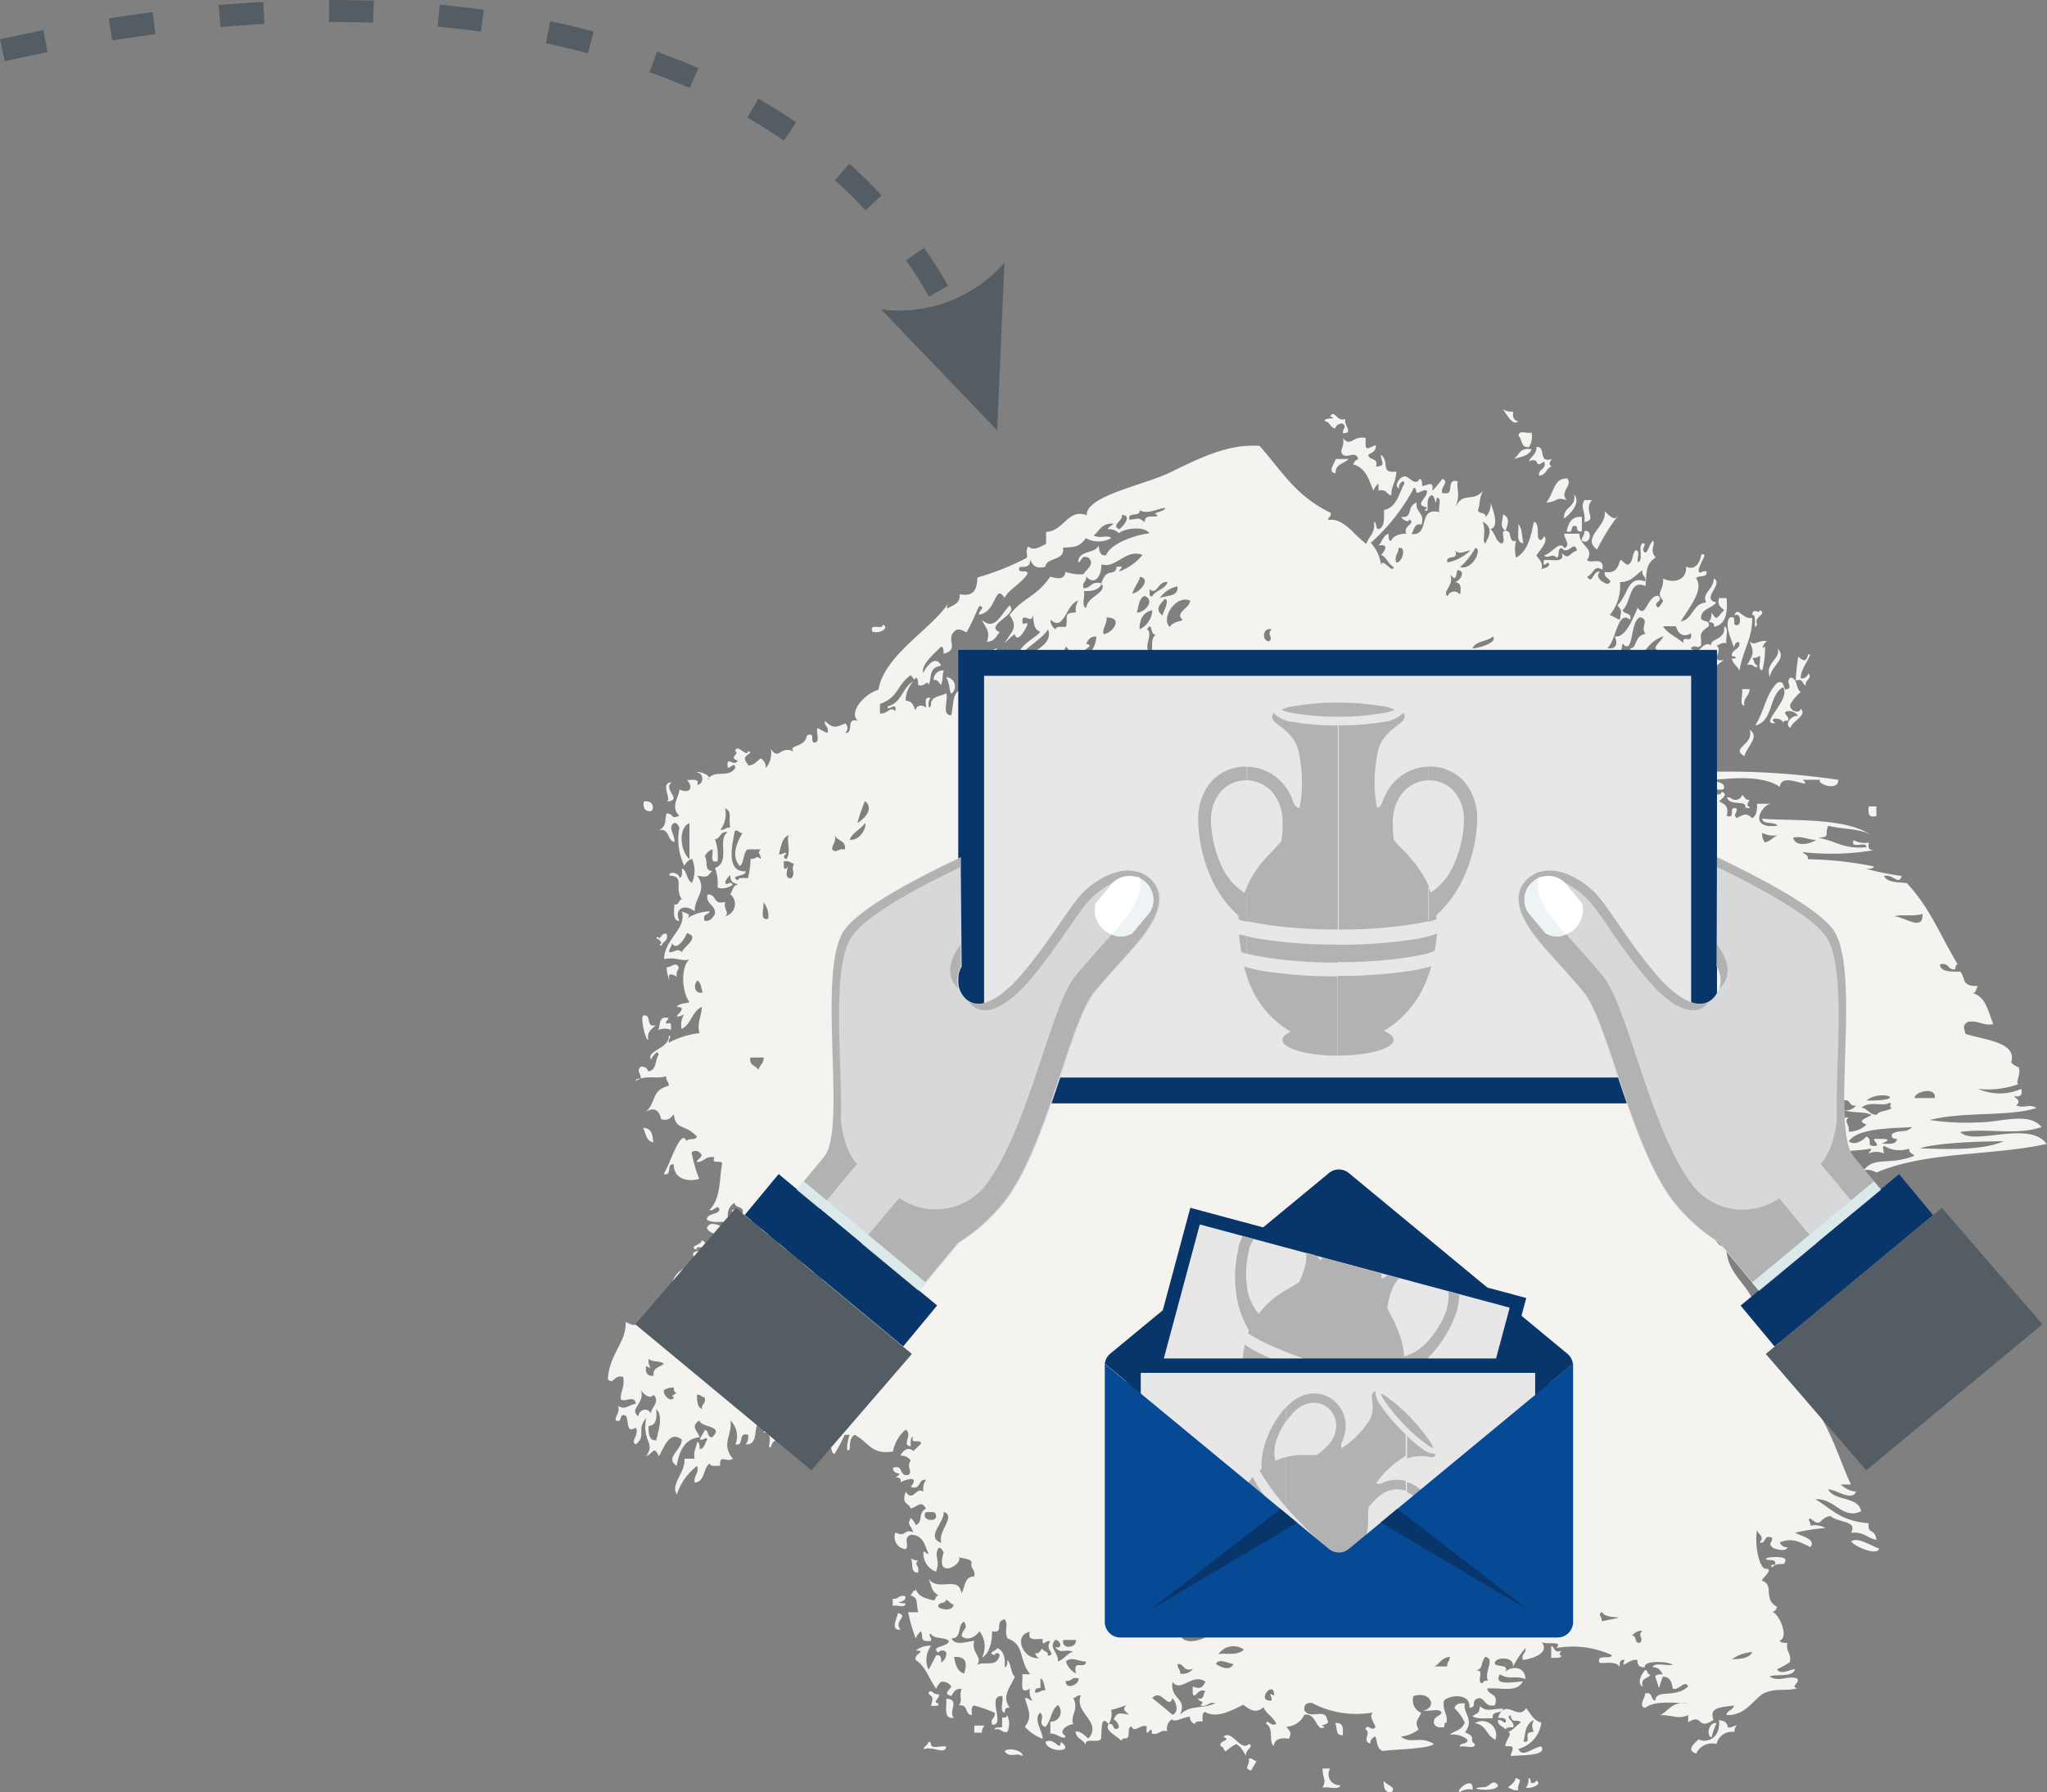 <svg xmlns="http://www.w3.org/2000/svg" viewBox="0 0 186.21 163.05"><rect x="0" y="0" width="186.21" height="163.05" fill="#808080" stroke="none"/><defs><style>.cls-1{isolation:isolate;}.cls-2{fill:#f4f3f0;}.cls-10,.cls-12,.cls-2,.cls-3,.cls-5,.cls-6,.cls-8,.cls-9{fill-rule:evenodd;}.cls-3,.cls-7{fill:#08366b;}.cls-4{fill:#e7e7e7;}.cls-5{fill:#b2b2b2;}.cls-6{fill:#064995;}.cls-8{fill:#545d63;}.cls-9{fill:#d7d8d9;}.cls-10{fill:#fff;}.cls-11{fill:#dce9eb;mix-blend-mode:multiply;}.cls-12{fill:#eef4f5;}</style></defs><title>Ресурс 7</title><g class="cls-1"><g id="Слой_2" data-name="Слой 2"><g id="description"><path class="cls-2" d="M136.72,37.23a1.36,1.36,0,0,0,.93.22c-.07.5.06.82.46.87-.49.52-1.09-.7-1.39-1.09Zm14.8,23.51c1.35.09,1.86,1.34,3,.44-.64,1.22-2.87.53-3.47,2.18a10.17,10.17,0,0,0,.46-2.61ZM133.95,162.83a1.57,1.57,0,0,0-1.16.22c-.44-.11,1.28-1.59,1.16-.22Zm-20.35-4.14c.58.15-.43.58-.23,1.09-.28-.39-.45-.88-.93-1.09a4,4,0,0,0-.92.65c-.25-.05-.16-.43-.46-.44-.31-.55,1.08-.53.23-.87.74-.75,1.58,1.4,2.31.65Zm42.78-2.18c1.4.18.1,1.11,1.62.43a1,1,0,0,0-.23.65,1.41,1.41,0,0,0-1.62,1.09,1.57,1.57,0,0,0-1.85.87c-1-.32-.07-1,.23-1.31.29.29,2,.3,1.85-1.74Zm-64.75-.44a1.82,1.82,0,0,1,0,1.52c-.56.09-.5-.4-1.16-.22,0-.26.42-.18.69-.22v-.87c.27,0,.41,0,.46-.22Zm46.95,2.39c.91.15-.21-.92.92-.87-.16-.67-.16-.42,0-1.09-.86.51-.7,1.27-.92,2Zm1.62.44c.6.87-1.79.78-2.78.87.07-.51.58-1-.46-.87-.1-.48.71-1.18.23-1.31.49-.2.75-.6,1.16-.87-.36-.41-.8.22-.93-.65-.58.15.43.58.23,1.09-.33,0-.65,0-.69.22-.18-.34-.73-.32-.69-.87.37-.06.4.21.69.22.11-.47-.33-.42-.69-.44.66-1.88,1.82.33,2.55-.87.42.47.66,1.12,1.39,1.31a2.81,2.81,0,0,1-2.08,2.39c.3.89,1.38-.16,2.08-.22Zm21.28-16.54c.11-.46-.33-.41-.69-.43-.76-.25,1.65-.44,1.62,0,0,.72-.68.08-1.16.65-.36-.11,0-.23.23-.22Zm-2.08-32.43a1.71,1.71,0,0,0,1.39,0c-.38.73-2,.31-1.39,2-1.11-.41.08-1.21,0-2Zm6,.22c.6-.05-.32-.38,0-.87.4.28.91.45.92,1.09-1.31.22-2.74.32-3.93.65,0-.25,2.45-1.17,3-.87ZM60.64,88c.42,0,.49-.27.93-.22.43.42-.14.39,0,1.09-.22-.13-.85-.51-.69.22.13.49-.27-.55-.23-1.09Zm-.92-2.61c0-.25.23-.12.23,0,.24-.14.24-.5.69-.43.2.69-.36.67-.46,1.09-.26,0-.13-.22,0-.22-.1-.19-.2-.39-.46-.44Zm99-11.75c.4-1-1.35-.19-1.62-1.09.37-.06.4.21.69.22a.63.63,0,0,0,.69-.44c.24.14.24.5.69.44-.16.18-.36.6,0,.65-.08.34-.41-.19-.46.22Zm-4.39-5.88c.51-.51-.23.72,0,1.31-.46-.36-.29,0-.92,0v-.87c.27,0,.41,0,.46.22a1.53,1.53,0,0,0,.46-.65Zm-4.62-3.92c.84.14-.54,1,.23,1.09-.23-1,1.38-.29,1.16-1.31-.58.42-1-.33-1.39.22Zm4.39-1.31c-1.16.58-2.38,2.25-2.08,3.48a17.33,17.33,0,0,1,2.08-3.48Zm8.09,0c-1.31.72-.84,3.12-2.54,3.48.83-1.18,1-3,2.08-3.92.62-.15.45.45.69.65.85-.16-.1-.65.46-1.09.68.08.45,1,.93,1.31a4.39,4.39,0,0,0-.93,1.09c-.24.55.78,1,.93.44.63.6-.81,1.12-.93,1.74-.62-.32.1-1.19.69-1.09a1,1,0,0,0-.92-.44c-.69.14.22.47,0,.87-.27,0-.41,0-.46.22,0-.54-1.47-.54-.69,0-1.63.21,1.51-2.18.69-3.27Zm2.31-3c-.23.72-.4.64-.92.22a21.55,21.55,0,0,0-.23,2.18c.73-.25.56.34.92.44-.11-.54.66-.64.23-1.09a.63.63,0,0,1-.69.44c-.1-.84,1.25-2.33.69-2.18ZM161.7,59c.36.91-1.22,1.35-.69,2.61.05-1,1.62-1.66.69-2.61Zm-2.54-.65c.5.49.79-.18,1.62,0-.29,0-.7,1-.23.44a7.33,7.33,0,0,1-.23,2.18c-.51,0-.1-.92-.23-1.31a1.14,1.14,0,0,1-.69.22c.2.18.14.6.46.65-.06.56-.4-.3-.93,0,.51-1,.7-1,.23-2.18ZM157.77,56c.64-.35.64.94.23.87-.55.09.13-1-.69-.65-.45.75.22,2,.46,2.83-.17-.36.46-.95.46-.44s-.73.47-.69,1.09c.39,0,.57.24,0,.22.1.49.5.69.69,1.09.36-2,1.18-2.87,1.16-4.79-.87.18-1.32-1.15-1.62-.22Zm-65.91-.87c.82.77-2.37,1.75-.93,2.39-.3.37-.48.86-1.16.87.35-1-.09-1.2-.46-2,1.23,1.13,1.82-.66,2.54-1.31ZM147.13,47a18.67,18.67,0,0,0-1.85,3c-1.47-1.09.94-2.11.69-3.48.23.17.86,1,1.16.43Zm-3.93-2c.19,1.19-1,1.06-.92,2.18.53-.38,1.57-1.42.92-2.18Zm9.94,13.5c-.13-.87.82.23.69-.87-.81.41-1.16,0-1.39-.65h-1.16c.43.69,1.27,1,1.85,1.52Zm-48.33,96c.63.49,1.23,1,1.85,1.52.61-.26.36-1.08,0-1.52-.37,1.14-1-.93-1.85,0Zm11.1-.22c0-1.58-1.75.6-.23.44,0-.6-.44-.75.23-.44Zm-5.32.65c-1.09.63-2.31.1-3.24,1.09.68-1.6-.93-1.34-.69-3,.72,1.05,1.85-.87,3,0-.3.56-.48.68-1.16.43v.65c.21.59.43-.58,1.16-.22-.25.2-.07.8-.69.65.17.41.69.15.23.65.71.16.68-.38,1.39-.22Zm-13.64-2c-.05.94,1.3.29,1.16-.22-.65-.18-.6.31-1.16.22Zm-2.31.65c-.28,0-.55.06-.46.43.44,0,.51-.25.93-.22-.13-.39-.12-.9-.46-1.09v.87Zm12.72-1.31a1.16,1.16,0,0,0,1.16-.43c-.94.3-.73-.47-1.39-.44-.05.41.26.48.23.87Zm4.86-.87c-.41,0-1.34-.59-1.62,0,.51.31,1.24.67,1.62,0Zm-15.26-.22a2,2,0,0,0,.92,1.09c-.31-1.43.79-.27.92-1.09-.71,0-1.31-.51-1.85,0Zm37.23.87c1-.34,0,1.13.69,1.09.05-.17.19-.25.46-.22-.32-1,.7-1.94-.23-2.18-.52.72-.07,1-.93,1.31Zm-3.7-.43h1.16c-.05-.41.26-.48.23-.87-.72.05-.9.61-1.39.87Zm-42.78.65c.24-.88.3-1.56-.92-1.52.11.69.29,1.33.92,1.52Zm69.84-1.31c.83,0,1.59-.1,1.85-.65a3.74,3.74,0,0,0-1.85.65Zm-46.71-.44c.43-.19,1.7.21,2.31-.43a1.62,1.62,0,0,0-2.31.43Zm-13-1.31H96.72c-.18.92,1.24.74,1.16,0Zm-1.62,2c.14-.86-.9-1.26-.23-2,.4-.06.81.84,0,.65.48.68.94.13,1.62.43-.6.16-.78.71-1.39.87Zm52.26-2.39c.44,0,.16.72.69.65.43-.38-.27-.63.23-1.09a1,1,0,0,0-.92.44Zm-41.16-.44c0,1.43,1.91,1,3,.22-.82.34-.14-.74-.69-.65-1,.33-1.21.13-2.31.44Zm31.91-.65c-.16.61,1.15.92,1.39.44a1.64,1.64,0,0,1-.69-.44c.14,0,.27,0,.23-.22a1.36,1.36,0,0,0-.93.22Zm6.48-1.09c-.39.43,0,.28,0,.87,3.32-.67.33,0,0-.87Zm-60.36-.44c.3.3,1.38.38,1.39-.22-.33-.05-.39-.36-.69-.43,0,.41-.76.15-.69.65ZM133.72,143c-.23.65.52.39.92.43v-.65a1.35,1.35,0,0,0-.92.22Zm-6.24.43c.82-.55,1.74,1.84,3,.87-.84.16-.44-.75.23-.43.1-.52-.42-.47-.23-1.09a5.82,5.82,0,0,1-3.7-.44c0,.56.42.76.69,1.09Zm.93-1.31a1.76,1.76,0,0,0,.23-1.31,1.14,1.14,0,0,0,.7.22c-.3.29-.14.66.23.87-.21.73-.43.11-1.16.22Zm-42.78-1.74c-.33-1.12,1.36-2.38.23-2.83,0,1.07-1.68,2.29-.23,2.83ZM59,129.74c0,.65,0,1.33.69,1.31.22-.86.66-2.29,0-2.83.09.81,0,1.48-.69,1.52Zm4.86-1.52c-.09-.52.42-.47.23-1.09-.3,0-.32-.28-.69-.22,0,.63.06,1.11.46,1.31Zm-5.78.65c-.92-.71.61-1.12.23-2.39.36.53.83.79,1.16.43.63.71-.37,1.24-.23,1.74a.6.6,0,0,0-1.16.22Zm2.31-2.39c-.1.48.69,1.2.92.65-.41-.11.1-.23.23-.43-.18,0-.27-.18-.23-.44a1.36,1.36,0,0,0-.92.22Zm-1.62-2.18c-.07.57.08.94.69.87-.11-.76.58-.76.93-1.09-.3-.3-1.09-.13-1.39-.44-.12.68.54,1.05-.23.65Zm9.48-4.79v-.87c-.73.3-1.4-.54-1.62,0,.6.23,1.41.27,1.62.87Zm7.63,0c.06-.4.75-2-.23-2,.14.59-.29,1.73.23,2Zm-5.09-.65c-.6-.05.32-.37,0-.87-.46,0-.29-.59-.93-.43,0,.33-.08.8.23.87,0-.27.07-.52.46-.44-.43.12-.24,1.69.23.87Zm2.54-1.31a1.13,1.13,0,0,1,.69.22c0-1.15.13-.26.46,0,.31-.28.36-1.07-.23-1.09,0,.26-.26.13-.46,0,.27.69-.36.53-.46.87ZM75,116.25c.54-.07,1-.22,1.16-.65-1.09-.91.35-.91.23-2.39-.74-.18-.48-.19-.92.22v-1.09c-1.95.39-1.37,1.92-1.39,3.92a1.13,1.13,0,0,1,.69.22,8.68,8.68,0,0,1,.23-3c.24.87.9-.24,1.16.22-.2.32-.18.84-.93.65v.87c1.17.11-.34.62-.23,1.09Zm0-4.14c.79,0,.86-.64,1.16-1.09-.31-.07-.44-.31-.93-.22a1.76,1.76,0,0,0-.23,1.31Zm-2.08-2.18h.93a.84.84,0,0,0-.93-.87v.87Zm84.87,0c-.05-.41.26-.48.23-.87-1.09.23.47-.82-.69-.65a1.87,1.87,0,0,0,.46,1.52Zm-3.47.44c1-.44.63.22.46.87,1.3-.06.93-2.34,1.39-2.83-.68.6-1.61,1-1.85,2Zm5.32-2.18c0,.25-.23.12-.23,0-.79,0-.35,1.12-1.16,1.09.32-.78.27-1.92,1.39-2,.32.5-.6.82,0,.87Zm-.69-2.61c.66,0,1.26,0,1.16-.65-.3,0-.32-.28-.69-.22-.12.32-.34.55-.46.87Zm3.7-.87c.08.51.15,1,.92.87-.28-1.06.92-.73.92-1.52h-.92c.19.78-.49,1.08-.92.65Zm12-.22c2.5.06,5.54.22,7.63-.65-2,0-6.14.13-7.63.65Zm-9.48-.44c.88.6,1.64.19,2.54-.22-.41-.22-1.24-.38-.69-.87-.79.2-1.91.09-2.31.65.59.24,1.1-.66,1.39,0-.53-.06-.87.05-.93.44Zm4.16-3.27c.6.09.7.65,1.39.65.25-.42,1.07-.3,1.39-.65-.43-.05.13-.36-.23-.44-.56.38-1.84-.22-2.54.44Zm-1.62.22c1.08.33,1.82.09,2.54.44-.34.27-1.49.53-.46.87a2.21,2.21,0,0,1-1.62.65c.12-.69-.5-.85,0-1.31a2.06,2.06,0,0,1-1.39-.22c0-.37.39-.56,0-.65a4,4,0,0,1,.92-.65c.71-.16.44.6,1.16.44a1.16,1.16,0,0,1-1.16.43Zm.46,2.83c.5.44,1.3-.05,1.62-.43.65.37-.09.86.69.87s-.49-.72.23-.65c1.18,0,1.28.06.46.44.61,0,1.36.12,1.39-.44-.28,0-.55-.06-.46-.43.78-.51,1.21,0,1.85-.65-1.4.14-4.88,0-5.78,1.31Zm2.31-3.7h-.69c1.18-1,3.75-.12.69,0Zm3.7-.22H176c.17-1.05-1.79-.64-1.85,0ZM69,97.31c.1-.41.5-.55.46-1.09H68.27c-.16.73.48.71.69,1.09Zm-5.09-7c-.13-.39-.12-.9-.46-1.09-.37.33-.34,1.24.46,1.09ZM61.1,85.77c.05.41-.26.48-.23.87.58,0,.72-.41,1.16,0,.1-.47,1.74-1.38.46-1.74-.24.59-1,1.69-1.39.87Zm113.78-2.61c-.94.26-2.05,0-2.54.22.83,0,2.64,1.43,2.54-.22Zm-105,.44a1.87,1.87,0,0,0-.46-1.52c.17.49-.42,1.7.46,1.52ZM72,79.9c.42-.57-.1-.66.23-1.31-.31-.07-.44-.31-.93-.22v.44c0,.13,0,.26.23.22.45-.7-.46,1,.46.87Zm93.2-3.48c-.76,0-1.15-.37-2.08-.22.17.9,1.54.61,2.08.22Zm-89.5.87c.44.41.42-.13,1.16,0,.13-.85-.73-.76-.93-1.31.17.67-.24.79-.23,1.31Zm-4.16.87c.48-.66-.05-1.8.23-2.18-.66.24-.72,1.06-.92,1.74.4.09.59-.32.69,0a.22.22,0,0,0,0,.44Zm89-1.52c.52-.09.74-.47,1.16-.65a2.07,2.07,0,0,1-1.39-.22,1.17,1.17,0,0,0,.23.87ZM67.81,79.24c.18.55-1.58.36-.69.87,0-.32.56-.2.93-.22a9.19,9.19,0,0,0,.23-1.74c.63,0,.47-.36.92,0,0-.59-.38-.44,0-.87H68c-.41.34-.3,1.17-.69,1.52-.8-.83-.34-2.06.23-3-.3,0-.32-.28-.69-.22-.24,1.22-.85,3.75.93,3.7Zm9.48-2.83c1,.11,1.6-1.24,1.39-1.52-.38.58-1.12.84-1.39,1.52ZM65.5,75.54a2.41,2.41,0,0,0,.46-2c.66.31.3.7.46,1.74-.41,0-.49.27-.92.22ZM78,74.89a13,13,0,0,1,.69-2c.82.67,0,1.57-.69,2Zm77.7-3.7c-.41.13-1.36-.26-1.39.22.3.3,1.38.38,1.39-.22ZM112,60.74c1-.41.31.86,1.16.65.37-.95-.8-.79-.23-1.31-.58,0-.72.33-.92.65Zm-16.42,2c-.07-.57.48-.56.92-.65-.56.32-.33,1.52,0,2.18,1.56-1,1.61-2.33,3.47-2.83-.38,0,.24-.91,0-1.52-1.66.1-1.53,1.9-2.78,2.39.56-.6.36-.5-.23-.87.47-.06.46-.58.69-.87a5.41,5.41,0,0,0-1.85,0c.87,1-1.08,1.35-.23,2.18Zm0-2.61c.48.4-.43,1.33-1.16,1.31.32-.49.94-.72,1.16-1.31Zm50.41.43a.84.84,0,0,0,.93-.87.84.84,0,0,0-.93.87Zm-49.72-.65c.21-.39.56-.64.69-1.09a5.47,5.47,0,0,1,.92,1.31c-.56.53-.61-.53-1.62-.22ZM133.95,59c.78-.07,2.3-.58,1.85-1.09-.49.48-1.59.39-1.85,1.09ZM98.8,58.57c.2-.32.35-.69.93-.65a2.4,2.4,0,0,1-1.62,2.18c-.27-.81,1.76-1.36.69-1.52Zm16.65-.22c.43-.38-.27-.64.23-1.09-.85-.21-.92,1.07-.23,1.09Zm-10.64,1.09c0-.75-.12-1.56.46-1.74-.7.34-.39-1.33-.92-.44.66.49-.59,1.82.46,2.18Zm-4.39-1.74c.81-.13,1.82-1.51.23-1.52.12.49-.49,1.19-.23,1.52Zm3.24-.44c0-.95.34-1.56,1.16-1.74a2,2,0,0,1-1.16,1.74Zm-8.09-.87a.94.94,0,0,0,.46.87c0-.32.56-.2.93-.22.27-.86-.35-1.3.92-1.31a1.36,1.36,0,0,1,.23-1.09c-1.14.27-1.3,2.91-2.54,1.74Zm12,0c-.75-.65.7-1.07.69-1.74-1.28-.57-2.7,1.6-1.85,2.39.35-.53,1-.47,1.16-.65Zm-4.16-.65c.79,0,1.7-1.19.69-1.52-.51.25-.52,1-.69,1.52Zm3.7-2.39c.11,1-1,.76-1.62,1.09a2.57,2.57,0,0,1,1.62-1.09ZM105.74,56c-.72-.6-.21-1,.23-1.52.47.18-.15,1.15-.23,1.52Zm-1.16-2.39c.71.6.73-.77,1.62-.65-.2.68-1.09.72-1.39,1.31-.2,0-.22-.08-.23-.22v-.44ZM103,54c.57,0,1.81-1.32.69-1.52,0,.32-.45.84-.69,1.52Zm29.6-2.18c-.19.46-.06,1.2-.69.44.44,1-.78,1.57-.23,2a.63.63,0,0,1,.69-.43c.23,0,.27.18.46.22.15-1-.16-1-.46-1.09.47-.15,1-1,.23-1.09Zm-28.68-1.31A5.05,5.05,0,0,1,101.81,52c0-.18.23-.22.23-.44h-.46c-.14,1-.91-.06-1.39,1.52-1-.25-.9.46-1.62.44-.19-.62.33-.56.23-1.09.76.93,1.43-.05,1.39-1.09,1.31.45,2.18-1.41,3.7-.87Zm-5.32,3.27c.14.45-.29,1.43.23,1.52,0-1,1.92-1.37,1.39-2.18-.23.51-.8.7-1.62.65Zm35.15-3.7c-.54.07-1,.43-1.39,0,.43,1-.92.3-.69,1.09a4,4,0,0,0,2.08-1.09Zm-.93,1.52a7,7,0,0,0,1.39-1.74c.65,0-.2,2.05-1.39,1.74ZM127,51.17c.55.11,1-1.51.23-1.31,0,.51-.4.64-.23,1.31ZM92.56,60.52c.72-1.14,3.35-1.63,2.78-3.26-.63,1.1-3.42,2.4-2.78,3.26ZM89.09,56c-.22-.41.69-.73,0-.87-.4.78-.71,1.65-1.16,2.39-.31-.07-.44-.31-.93-.22-1.19.82.44,1.74-1.16,2.18,0-.26,0-.62-.23-.65-.6.61-1.88,1.7-1.62,2.39.22-.5,1.12-1.74,1.62-.65-1.25.18-.79,1.25-1.16,1.74-.06-.56-.4.3-.93,0,0-.26,0-.62-.23-.65-.11.39-.25-.09-.46-.22-1.27.91-1.07,2-2.78,2.61v.87c.7.06.9-.7,1.39-.22.2-1-.76.15-.69-.44C82,64,82.08,62.56,83.07,62a2.71,2.71,0,0,0-.69,1.74c.82.09.71.71.92.87.07-.5.62-.5.93-.22.05-.39-.23-1.09.46-.87-.3,0-.3,1.33,0,.65-.06-.85.86-.79,1.39-1.09.21.6-.47,2,.46,2,.29-1.45,0-2.15,1.39-2.61.35,1.06-.67.82-.7,1.52.76.06.49-.84,1.16-.87a6.39,6.39,0,0,1,0-2.61c-.61.06-1-.08-.92-.65s1.22-1,1.62-.43c-.88-.18-.9.46-1.16.87.89-.15.82,0,1.39-.22.53.57,0,.74.46,1.31.06-.45,1-.05.92-.65-1,0-.84-1.68,0-1.74-.57.9.53,1.32.46,1.74.46-.15-.06-1.21.46-1.31,0,.32.56.2.93.22.36-1.13,1.74-1.64,2.08-2.18-.74-.21-.57-1.29-.69-1.52,0,.94-1-.37-.93.65.06.41.38-.12.46.22-.26.62-.95,1.74-1.16.87a5.5,5.5,0,0,0-.93.87c.6-1.15,1.31-1.36.46-2.61,1.33-1.69,2.33-1.53,3.7-3.48.95.27,1.27.15,1.39-.44a4,4,0,0,0,1.62.22c.25-.44,1.11-.89.46-1.52-.73-.25-.56.34-.93.44,0-1.13,1.51-.76,1.85-1.52.1.42.08.94.69.87.37-1,2.35-1.78,3.93-2-.44-.72-2.36-.42-2.77,0-.65-.72-1.65,0-.46-.87-1.11-.1-1.3.66-1.85,1.09.78.29,1.22-.12,1.62.22a2.34,2.34,0,0,1-2.31,0c-.6.83-1,.8-2.08.87.19,1.26-1.46.8-1.62,1.74-.95.24-1.14-.23-1.39-.65.07.57-.32.71-.92.65-.36.77.78.13.69.65-.48.8-1.76,1.47-2.08,2.18-.89-1.41-.71,1.31-2.31,1.52Zm12.72-7.84c-.79-.41.4-.76.23-1.31,1.08.05,0,1.16-.23,1.31Zm1.85-1.74c.12.69-1.15.08-.92.87.89-.09.82-.24,1.39.22,0-.89,1.17-.28,1.16-.65-.69-.25.76-.27.69-.65-.88.12-1.52.6-2.31.22ZM62.72,74.89c-1.08.45-.82,2.6,0,3.27,0-1.46,0-2.88,0-3.27Zm9,35.92c.42.41,1.37.3,1.16,1.31.34-.18.33-.7.46-1.09.63.49.72.84.46,1.74-.3.26-.36.08-.69,0-.07,1.64.12,3.51-1.39,4.57v-.87c-.51,0-.5.55-.46,1.09-.58.29-.56-1-.92-.22-.42-.31,0-1,.23-1.74.82.75.76-.33,1.85-.44-.63-.19-.65.1-.23-.87-.91-.06-.59,1-1.39,1.09.07-.95.7-1.38.92-2.18,0-.26-.42-.18-.69-.22-.1-.52.42-.47.23-1.09.41.05.53.37.46.87,1.34-1.13-.86-2.27-1.16-3.27.4.4.8,0,.69-.65.44-.47.07,1.66.46,2Zm13.41,27c.25.76-1.42.58-.92-.22.37,0,.88-.11.92.22Zm10.18,12.84c.9-.14-.34-.48.23-1.31-.5-.14-.74.62-.69-.22-.61,0-1.45.2-1.16-.65-1.56.3-.64,2.61.92,2.39-.26,0-.36-.24-.46-.44.46.07.46-.29.69-.43,0,.34.59.17.46.65Zm65.91-42.23c.22-1.14.54-1,1.62-1.09v-.65c0-.26-.42-.18-.69-.22,1.41-1.38,4.48-.07,5.78-1.31.31,1.31-1.65.47-1.16,2-1.46.54-2.75,0-4.4.44.07.3.58.18.93.22-.3.59-1.15.66-2.08.65ZM148.75,63.35c-.9-.59.72-.61.46-1.31.68.18-.14.7,0,1.09-.2,0-.22-.08-.23-.22-.22,0-.18.27-.23.44Zm0-3.27c.35,0,.85-.08.93.22-1.36-.41-.15,1.6-1.16,1.52a6.29,6.29,0,0,0-.23-2.83c.67,0,.34-1.14,1.39-1.31-.5-.63.42-1.25-.46-1.52-1,.3-.55,3.59-1.62,2.39-.31,1.36.08,1.64.69,2.61a5,5,0,0,0-1.62.44c0-.33.08-.8-.23-.87-.07.51-.37.82-.23,1.52,1-.13.94.71,1.85.65,0-.33-.08-.8.23-.87.73,1.55,1.25-2.23,2.08-.65a1.17,1.17,0,0,0-.23-.87h.93a1.76,1.76,0,0,1,.23-1.31c-1.55,0-.06-.87,0-1.31-1.48.58-1.36,1.34-2.31,1.74,0-.12-.19-.25-.23,0,.28,0,.14.24,0,.44Zm.69-8.27c-.19.62.33.56.23,1.09-1.64-.58-1.51,1.19-2.54,2.18.48.53.33.46.23,1.31-.34-.11-.58-.32-.93-.43a4.06,4.06,0,0,0,.93-3c1.08,0,1.43-.69,2.08-1.09Zm-14.57-4.35c.37,1-.09,1.62.23,2,.4-.72.75-1.47-.23-2Zm-5.09-2.83c.22.61-1.26,1.31,0,1.52,0,.19-.09.21-.23.22.69.53-.08-1,.69-1.31.34,0,.33,1.29.46.22.51,0,.1.92.23,1.31-2.05-.48-.77,2.18-2.54,2,.27-.32.2-1,.93-.87.3-1.08-.56-1.07-.46-2-.95.38-.28,1.45-1.39,1.31,0,.17.76.66.69.22.75.38-.6.57-.23,1.31-.7,0-1.18.2-1.39.65-.27,0-.2-.4-.23-.65-.51.17-.58.76-.92,1.09.51-.14,1,0,.23.87.41,0,.58.72,1.16,1.09-.1.63-1-.9-1.16-.22a3.45,3.45,0,0,0-.93-2,17.73,17.73,0,0,0,3.93-5c.22,0,.18.27.23.44.41,0,.49-.27.93-.22ZM73.36,67.06c-.19.94-1.73.74-1.16,1.31-1.29-.57-1.29.88-2.08-.22a2.11,2.11,0,0,1-.46,1.74A.94.94,0,0,0,69.2,69c-.35.25-.57.63-1.16.65,0-.22-.19-.26-.23-.44-.31-.55.91-.68.23-.87-.07.66-1-.77-1.16,0,.47.25-.67.57.23.87-.34.61-1-.46-.92.44-.07.68.67-.55.69.22-.61,1-1.91.06-2.54,1.09.66-.37-1-.9-.92-.65.62,0,.62,1.09,0,1.09.23-.65-.52-.39-.93-.44.57.61.37,1.33-.69.87,0,.68-.87,1.57,0,2.39-.86.37-.37-.13-1.16-.22-.19.48.07,1.16-.69,1.52,1-.15.71.93,1.39,1.09.13-.58-.68-1.36,0-1.74.26,0,.36.24.46.44a5.54,5.54,0,0,0,.46,3.48,1.14,1.14,0,0,1,.69-.65,2.7,2.7,0,0,1,0,2.18c-.52-.24-.41-1.07-.92-1.31,0,.33.08.8-.23.87.1-.35-.86-.73-.93-.22,1.52.09.4,1.05,1.16,2.18-.36,0-.18.55-.69.44,0,.62-.2,1.49.46,1.52-.55-1.19.59-1.58,1.39-.87-.06-1.18,1.2-1.93.23-3.26,1,.19.87.1,1.39-.44-.78.08-.39-.94-.69-1.31a1.13,1.13,0,0,1,.69-.65c.1.41-.31,1.31.46,1.09a4.45,4.45,0,0,0-.23-2c.55-.07.43-.76,1.16-.65-1,.6.3,2.75-1.16,3.26a3.86,3.86,0,0,1,.23,1.74c.25.25,1.06.08,1.39-.22-.33-.48-.56.27-.69-.22a1.55,1.55,0,0,1,.46-.65c0,.85.49.67.69.87-.48.06-.46.58-.69.87a1.14,1.14,0,0,1-.46,2c.43-.39-.19-.55,0-1.31-1.15.35-.74-.76-1.62-.65-.14.93.75.89.69,1.74-.2.32-.35.69-.93.65-.27-.68.36-.53.46-.87a4,4,0,0,0-2.08.65c.47-.45-.09-.43-.46-.65.45,1.62-1.59,2.49-1.62,4.35,1.1-.24,1.73.28,2.31,0-.77.7-.75,2.84,0,3.92-.41.12-1,.11-1.16.43,1,0,.06.62,0,.87a1.12,1.12,0,0,0,.69-.22A1.76,1.76,0,0,0,62,93.61c.89-.39.93-1.59,1.85-2-.07,1-.45,1.44-.23,2.39a7.8,7.8,0,0,0-2.78.87c-.09-.37.34-.56,0-.65.09,1.18-2.08,1.37-1.62,2.18.07-.19.63-1,.69-.44-.33.49-.17,1.43-.93,1.52a.63.63,0,0,0-.69-.43c-.43.41,0,.55,0,1.09-.18,0-.46,0-.46.22.89-.61,1.9-.14,2.77-.44-.05.41.26.48.23.87-1.6.41-1.1,1.45-2.08,2.39.77-.51,1.23-.15,1.39.65.74.19.88-.19,1.16-.44.17,1.47.94.82,2.08,2,0,.4-.78.13-.93.43-.51-1.27-1.54,2.22-2.08,3,.84.21.19-1,.92-.87,0,1.52,1.61,1.55,2.31,1.31a13.91,13.91,0,0,1-.69-2.4c.31-.28.7-.13.92.22-.05.31-.38.37-.46.65.73,0,.77-.58,1.62-.44-.36.77.79.13.69.65-.24,1.15-.09,3.21-1.16,4.14.43.21.77-.65.93,0-.18.48-1.09.28-1.16.87.38.36,1.36.17,2.08.22a1.28,1.28,0,0,1,.46-1.74c0,.56,1,.23.69,1.09-.46,0-.29-.59-.92-.43v1.74c.86-.23.37.82,1.16.65.33-.85.47-1.88,1.62-2a1,1,0,0,1-.23.65c.91.35.08-.94.69-.87-.24,2,1.7,2.68.93,3.92-.18,0-.46,0-.46-.22.17-.41.69-.15.23-.65a10.49,10.49,0,0,1-1.85,1.09,9.82,9.82,0,0,1-.23,3c-.6-.35-1.48.25-2.08-.22.32-.13,0-.84.46-.87.41.4.68-.1,1.16-.22-.54-1.53,1.78-2.17.46-3a4.38,4.38,0,0,1-3,2.18c-.18-.56-.34-1,.23-1.31.21.19.36,1.51.69.87-.27-.44,1.57-2.23.46-2.83-.43.52.28,1.25-.46,1.74.07-.43-.31-.43-.46-.65a1.76,1.76,0,0,0,.23-1.31c-.5-.16-1.63-.86-1.85,0,.48.63,1.12.47,1.62.65-.67.35-.25.54-.23,1.31-1.08.18-3.55-.28-2.31.87.7-.84,1.87,1.21,2.54,1.31.4.58.07,1.7-.69,1.09.32,1-.12,1.35-.92,1.74,0-.54,0-1.06-.46-1.09,0,.33.08.8-.23.87h-.93a5.28,5.28,0,0,0-.23-1.52c-.41.41-.17,1.44-.23,2.18.27,0,.66,0,.69.22-.57.29.42.66-.23.87-.07-1-1.82-1.38-.92-2.61-1.25-.11,0,.77-.69,1.09.16-.73-.39-.8-.92-.87-.17,1.08-1.52,1-1.39,2.39-1.14.17-.88.51-1.85,0,.06,1.89-1.51,2.91-1.62,5.22.56.55.49-.46,1.39-.22.16.87-.22,1.24-.23,2,.3.42,1.22-.44,1.39.43-.89.22-.91.57-1.62.22.17.66-.24.79-.23,1.31.75.27.18-.7.93-.44.31.59,0,1.64.92,1.09.32.69-.57,1.31,0,1.52,1-.83,0-1.28.93-2.39-.4,2.21.88,2.17,0,3.48.74-.33.66-1,1.16,0,.53-.94,1-2.36,2.08-1.52,0,1-1.59,1.64-.46,2.39.23-1.3.66-2.43,2.08-2.61-.23-.63-.85-1,0-1.52.07.67,2.29.44,1.16,1.52-.53.07-.26-.63-.69-.65-.12.32-.34.55-.46.87.4.09.59-.32.69,0-.23.29-.22.81-.69.87,0-.26,0-.62-.23-.65-.07.51-.37.82-.23,1.52h-.93c.12,1.28-1.29,2.26-.69,3.26a5.35,5.35,0,0,1,1.85-2.61c.19.76-.34.84-.23,1.52,1-.08.73-1.34,1.39-1.74,0,.32.56.2.93.22-.08-1.14.58-.24,1.16-.65-1.14-1.35,0-2.21-.23-3.48a2,2,0,0,1,.46,2.18c.87.17.16-1.16,1.16-.87a1.17,1.17,0,0,1-.23.87c1.31.07.56-1.8,1.39-2.18.58,0,.56.49.92.65a.64.64,0,0,0-.69.44c1.12,0,.17,1.68.69,1.31.09-.64.79-.71,1.16-1.09,0,.74.81-.05,1.16.65.05-.39-.23-1.09.46-.87.25.56-.7,1,0,1.31,0-.55.36-.68.69-.87a.6.6,0,0,0,.46.65c.4-.13,0-1,.46-1.09.67.23.77.66.46,1.31.9-.34.48.56.92.65a15.33,15.33,0,0,0,.93-1.74h.46c-.15.23-.46,1.87,0,1.31,0-.62.06-1.11.46-1.31,1.34.73,1.47,1.81,3.47,1.52a3.44,3.44,0,0,1,1.16-2c.69.49-.44,1.43.46,1.52,0-.33-.08-.8.23-.87-.36.77.78.13.69.65q-.34.34-.69.65c-.46-.45-1,0-1.16.43a1,1,0,0,1,.93.44c-.46.56.24,1-.23,1.31-.89.19-.38-1-1.39-.65,0,.79,1.17.27.23.87.28,0,.55.07.46.44.83-.4,1.65-.5.93.43,1,.31.6-.74,1.39-.65a1.35,1.35,0,0,0-.23,1.09c-.68-.52-.94,1-1.62,0-.41,1.2.23.92.46,1.52.71-.21.92-.75,1.39,0-.83.5-.18,1.11-.93,1.52a1.54,1.54,0,0,0-.46-.65c-.37.68,0,.57.23,1.31-.89-.41-.62.51-1.62,0a1.1,1.1,0,0,0,.93,1.52c.36-.37-.28-1,.46-1.31,1.15,0,1.28,1,1.62,1.74-.23,0-.28-.18-.46-.22A1.75,1.75,0,0,0,85.15,143c.42-1.12-.23-1.37.23-2.18.26,0,.36.24.46.44-.82,2.54,1.79,1.08,1.39.43.41.12,1,.11,1.16.44-.17.66.4.64.23,1.31-.94,0-.8,1-1.16,1.52-.25-1.67-2.09-.09-3-1.31.41.86.16,1,.92,1.52-.31,0-.21.38-.46.44-.74-.18-1.46-.37-1.62-1.09,0,.13,0,.26-.23.22,0,.22-.19.26-.23.43.75.2.46.71.69,1.52h-.92a16.31,16.31,0,0,0,.69,2.39,1.55,1.55,0,0,1,.46-.65c.32.41-.26,1,.93.87.09-.37-.34-.56,0-.65.23.51,1.26.27,1.62.65,0,.57-1.8.45-.92,1.09,0-.29.64-.28.69,0a.94.94,0,0,1-.46.87c0-.34,0-.76-.46-.65-.23.44-.45.88-.69,1.31a2.13,2.13,0,0,1,.23-2.18,2,2,0,0,0-1.39.44c1.08,0-.25.32,0,.87.89.55,1.09,1.51,1.85,2.61a1.53,1.53,0,0,1,.46-.65,1,1,0,0,1,.92.43c-.2.38-.77.67,0,.87.2-.32.35-.69.93-.65-.24.84.12.9-.23,1.52.87-.16.5.83,1.16.87,0-.33-.08-.8.23-.87a13.77,13.77,0,0,1,1.85.65c.1.52-.42.47-.23,1.09,1.27.12-.55-2.68.92-2.61.14.45-.29,1.43.23,1.52,0-.27.07-.52.46-.44-.76-1.08,0-1.79.46-2.83-.41-.34-.3-1.16-.69-1.52,0,.26,0,.62-.23.65.06-.86-.09-1.51-.69-1.74,0,.22-1,.44-.23.65,0-.22.41-.27.46,0-.28,1.14-1.27.52-2.08.87.61-.68-.56-1.08-.23-2.18-.78.08-1.69.49-2.08-.22,1,0,.5-1.27,1.16-1.52.4.77-.15.54-.23,1.31.58.52,1.32,0,1.62-.44a2.24,2.24,0,0,1,.23,2.39c.72-.35.93-1.59.92-2.39,1.21.21.11-.88,1.16-1.09.35.61-.08.89.23,1.74,1.63.57,1,2,2.08,3.26H93c.07.82-.31,1.9.69,1.31a1.35,1.35,0,0,0,.23,1.09c-.3,0-.32-.28-.69-.22.36,1.21.68,1.68,0,2.61a4.23,4.23,0,0,0,1.62,1.09c0-.73-.89-1.76-.23-2.39.5.49-.3,1,.46,1.31.54-.51.51-1.55,1.16-2a.9.9,0,0,1-.69,1.52v1.09c.51-.1,1.25.67,1.39.22-.79-.48.23-1.07.69-1.09-.31-.81.56-1.26,0-2.39.3,0,.32-.28.69-.22-.67,1.59,2,2.37.69,3.92-.35-.25-.57-.63-1.16-.65,0,.69.78.72.92,1.31-.21-.85,1.22-.16,1.39-.65.08-1.08,0-2.16.69-1.31a1.76,1.76,0,0,0,.23-1.31,8.55,8.55,0,0,0,1.39-.44c-.46.44-.06.58.23.87-.87-.11-1.05-.27-1.39.44.21.06.78.81.23.87-.36,0-.18-.56-.69-.44-.43.56.75,1.07,1.16,1.52.05-.17.19-.25.46-.22.4-.13,0-1,.46-1.09.28.66.8-.24,1.39,0-.15,1.44.5-.44.46.65.71.16.68-.38,1.39-.22a1,1,0,0,1,.46-1.09c.12.38,1.11-.24,1.62-.22a.6.6,0,0,0,.46.65c0-.25.37-.24.69-.22,0-.33-.08-.8.23-.87,1.06.65,2.49-.19,3.47-.65.66.5,1.15.81,1.85.22.25.67.71.67,1.16,1.52-.53.3-.87-.56-.93,0,.72.37.2,1.68.69,2,.08-.58.55-.78,1.39-.65.26-.68.11-.58-.23-1.09a1.9,1.9,0,0,0,1.62-1.09c1.12-.24,1.11,1.7,1.85,1.09-.79-.23.64-.07.23-.65-.18-1.12-1.56.07-2.08-.87q-.06-.71.69-.65a8.62,8.62,0,0,0,5.55.87c-.38.34.08.85.23,1.31-.31.53-.7-.39-.92.22.63.36-.4,1,.46,1.31a.6.6,0,0,1,.46-.65c.18.48.13,1.18.69,1.31.69-.13,4.33-.18,4.62-.65-1.41-.78-2,.09-3-.65a3.4,3.4,0,0,0,1.62-.65c-.43-.76,0-.92.23-1.52a1.23,1.23,0,0,1-.7-1.52c1.54-.5,2.2,1,.93,1.31.48.13,1.52-.27,1.62.22-.18.34-.73.33-.7.87.06.38.4.5.93.43.05-.17,0-.43.23-.43.12-.84-.41-1.06-.23-2,.6-.55,2.44-.65,2.31.65.79,0,0-.74.92-.87.57.12.49.84,1.39.65.41-1.11-.61-.87-.69-1.52,1.29-.11,2.69.41,3.24-.65-1,.08-2.73.4-2.08-.65.84.56,1.35.07,2.31.44,0-1.11-1.18-1.26-1.85-.65.5-.8-1.08-.35-.92-.87s1.85-.54,1.62.44a8.8,8.8,0,0,1,1.16-1.74c.09.52-.42.47-.23,1.09,1.21-.21,2.49-.74,1.62-1.74.21.48,2.19-.13,1.39.65a8.55,8.55,0,0,1,5.09.65c-.16.43-1.38-.14-1.16.65.16.2,1.59-.23,1.85.44,0-.34,0-.75.46-.65-.44,1,.44-.18,1.16,0,0,.48.19.69.69.65-.2-.59,1.91-.59,2.54-.22-.55.13-1.68-.27-1.85.22.58,0,.72.33.93.65-.27,0-.66,0-.69.22.52,1.34.17,1.34.69,0,.73,0,.79.56.92,1.09.59.17,1.06-.85,1.39-.22-1.16,1.14-2.94.2-3,1.31-.45-.09-.18-.84-.93-.65.06.38-.65,1.09,0,1.31.86-.66,2.32-.47,3.93-.44-1.45-.2-1.74.69-2.54,1.09,1.28,0,1.56.41,2.54,0v.65c1.41-.87.73.82,2.31-.22-.5-1.25.94-1.13,1.85-1.31-.07.44-.62.43-.69.87,1.79.11,2.54-1.56,3.47-2,1.15-.49,1.84-.13,3-.43-.69-.14.22-.46,0-.87-.79-.37-1.75.38-2.54-.22.75-.23,2.13.12,2.31-.65-.41,0-1.34.59-1.62,0a6.23,6.23,0,0,0,1.16-.65c.16-.81-.39-.93-.23-1.74-.27,0-.66,0-.69-.22.85-.25,0-2.39-.69-2.61.26,0,.36-.24.46-.44-1.35-.72-.21-2-1.39-2.39.06-.33,1-.92.46-1.09-.69.2-1.14-2.12-.92-3.48.2.38.73.64.23,1.09.71.16.28-.75,1.16-.44,0,.59-.39.44,0,.87.16.17,1.29.48,1.39,0a.64.64,0,0,1-.69-.43c1.07-.46,1.79-.07,2.77.43.59-.72-.82-1-1.39-1.31a17.22,17.22,0,0,1,2.78-.43,2.07,2.07,0,0,0-1.39-.22c.09-.37-.34-.56,0-.65,1.13.93.71-.09,1.85-.22.58.6,2.52.4,1.85,1.52,1.14-.13,1.48.49,2.31.65-.1-1.1-.85-.45-.69-1.52-2.6-.2-3.37-1.3-4.86-2.18,1.76-.13,2.44,1.9,4.16,1.09-.24-1.38-2.45-.89-3-2,.8.06,2.17,1.12,2.54.22a2.37,2.37,0,0,1-1.39-.65h.93c-1.46-3.13-2.17-6.54-5.09-8.92.28-2.51-1.87-4.62-3.47-6.09,0-3.08-2.71-3.62-2.78-6.53-1-.18-1.18-1.21-1.62-2,.45-.36.83-1.5.46-2a.72.72,0,0,0,1.16-.22,2,2,0,0,0,1.62,1.52,1.35,1.35,0,0,0-.23-1.09c1.12-.33,4.14-.69,3.47-1.31a1.14,1.14,0,0,0,.69-.22c0,1,.91-.08,1.62.22.09.31.28.37,0,.65.87-.06,2.68-.37,2.54-.65-.34-.12-1.2.25-1.16-.22.24-.15,1.95-.38,1.85-.65-1.43,0,.25-1.85,1.16-1.74.17-.67-.8-.27-.46-1.09,1.15-.11,1.23-.09,2.08-.22,0,.22-.19.26-.23.44a1.71,1.71,0,0,1,1.39,0c-.29-1.58.17.2,2.31-.44-.07.43.31.43.46.65-2.43.93-3.54,0-4.62,1.31a1.58,1.58,0,0,1,1.16.22c4.46-1.94,10.52-1.51,15.49-2.61-1.58-2.2-6.71.23-7.86-1.09,2.59-.36,5.08.33,7.4-.44-1.15-1.43-3.77-.42-5.78-.43a21.48,21.48,0,0,1-4.39-.22c3.13-.79,7.1-.27,9.71-1.09-.74-.41-1,.06-1.85-.22.46-.44.06-.58-.23-.87q.9.2.69-.65a4.86,4.86,0,0,1-3.93,0,8.17,8.17,0,0,0,3.7-.44c-.38,0,.24-.91,0-1.52a1.65,1.65,0,0,1-.69-.44c.59-1.9-2.57-2.05-4.16-2.61-.12-.56-.31-.76.23-1.09,1-.15,1.3.37,2.31.22-.46-1.09-.64-2.45-1.85-2.83.33-.06.26-.48.46-.65-1.55.06-1.1-.68-1.62-1.31-.8,0-1.78.08-1.85-.65.86-.23.66.54,1.39.44.05-.17,0-.43.23-.44-1.68-2.82-2.55-5.17-4.63-7.4-.83-.09-1.79-.05-2.08-.65.87-.2,1.32.92,1.62,0a24.59,24.59,0,0,1-3.24-.65c.27,0,.66,0,.69-.22a32,32,0,0,0-6-.65c.07-.43-.31-.43-.46-.65a23.16,23.16,0,0,0,6.71-.22q-.9.2-.69-.65a2.06,2.06,0,0,1-1.39-.22c-.36.92,1.2,0,1.16.65-2.17.16-2.52-.5-4.39-.87,1.2-.07.54-.25.92-1.09,1.26.34,3,.24,3.93.87-2.42-1.71-7.76-1.27-9.94-1.52.06.6,1.14.23,1.39.65-2.84.37-1.35-2.13-.46-2h-1.39c0,.63-.06,1.11-.46,1.31-.51-.5-.77-.35-1.39,0-.38-.43,0-.28,0-.87-.88-.32,0,1-.92.65.25-.89-.25-1.07-.69-1.31.13-.14.94-.66.23-.87-.06.51-1,.13-.93-.22.34-.12,1.2.25,1.16-.22s-.7-.36-.93-.65c1.45-.11,4.38-.48,6,.65.09-1.51,3.16.42,2.08-.65h1.62c-.53.27,1.62,1.16,1.62,0a69.68,69.68,0,0,0-13.87-.65c.12-.32.34-.55.46-.87-.44,0-.51.25-.93.22.27-.68-.36-.53-.46-.87-.17-.59.46-.44.46-.87-1.26-.55-1.43-2.29-1.62-3.26-.32.13,0,.84-.46.87-.34-.85-.36,0-.69.22-.67-.34-.72-1.22-1.16-2a3.62,3.62,0,0,0,1.62-2.39c0,.32-.08.8.23.87a10.45,10.45,0,0,0,.46-2.61h1.39c-.71.78.76.9,1.39,1.09.26-.64,1.38-.23,1.16-1.09.26,0,.36.24.46.44.18.53-1.11,1.25,0,1.31,0-.36.55-.92,1.16-1.31-1.4.22,0-.9-.69-1.31.31-.07.44-.31.92-.22-.14-.45.29-1.43-.23-1.52.22,1.24-1.38,1.11-1.16,1.74-.52-.46-1,.38-1.39.65,0-.29-.41-.2-.46-.44.47-.38.45.16.92-.22.08-1-.34-1,.69-1.74.2-.7-.76-.3-.69-.87.11-.76,1-.77,1.39-1.31-1.47-.32.73-1.66-.23-2.18,0,1-1.14,1.34-.69,2.18-1.27.11-1.17,1.51-2.31,1.74.59-1.08,2.18-2.85,1.39-3.92.17-.35,1.13,0,.93-.65-.4-.09-.59.32-.69,0-.09-.54,1-1.78.23-1.52-.13.82-.6,1.47-1.39,1.09.11,1.19-1.06,1.59-2.08,1.09.07,1.19-.71,1.22,0,2a1.55,1.55,0,0,1-.46.65c-.61-.51.61-.58,0-1.09-1,0-1.12,2.18-1.85,1.09-.44,1-1.13,2.79-2.08,2.61.2.55.3,1.17-.69,1.09.83-.73.91-3.53,2.08-2.61.2-.7-.6-.45-.69-.87.78-.63.59-2.88,2.08-2.18.15-1.18-.07-1.94.93-2.61-.6-.69,0-1.11-.23-1.52-.34.26-.36.82-.69,1.09-.57-.29.25-.81-.23-.87-.53.23.11,1.55-.46,1.74-.13-.32.27-1.12-.23-1.09-.32.35-.19,1.12-.69,1.31-.33-.05-.39-.36-.69-.43-.19.62-.37,1.25-1.39,1.09-.25.56,1,.76.23,1.09-.52-.14-1.16-.65-.69-1.09-.64-.22-.65,1.24-1.16.43.65-.28.55-1.09,1.39-.65.21-1.28-1.13-.46-1.39-.87.72-1.13-.75-1.26-.69-2.39h-1.39c-.06.38.65,1.09,0,1.31-.4-.79-1.23.6-1.85.65.41.41.68-.26,1.16.22.32-.13,0-.84.46-.87.6.72,1.11-.81,1.39.22-.75.23-.73.93-1.39.22.34,1-1,.54-1.62.65-.17,1,.46-.18.46.43-.06.31-.51.25-.69.44.18-.75-.26-.92-.46-1.31.29-.39,1.17-1.35.69-1.74-.06.24-.38.52-.46.22-.23,0,.12-1.43-.46-1.52-.27,1.34-.55,2.67-1.62,3.26a3.08,3.08,0,0,1,0-1.52c-.87.17-.16-1.16-1.16-.87-.13.32.27,1.12-.23,1.09-.56-.4-.36-.64-.92-1.31.84-.21.18-1.8,0-2.39a1.72,1.72,0,0,1-.46,1.31c.07-.5-.67-.24-.69-.65.21-.46.06-1,.46-1.74-1,1.1-1.8,0-2.54,1.52.51-1.22.13-1.44.23-2.39-1-.26-.41.92-.93,1.09h-.46c-.25-.56.7-1,0-1.31a10,10,0,0,1-.92,1.09c.16-1-.39-.5-.92-.44,0-.26,0-.62-.23-.65-.45.75-.92-.27-1.39-.22s-1,.92-.46,1.09c-.17-.35.46-.95.46-.43-.52.89-.66,2.14-1.85,2.39,0,.74.07,1.52-.46,1.74-.38,0-.13-.6-.46-.65.16,1-.47,1.3-.69,2-1.07-.75-2.07-2.42-3.47-2.18,0-.28.3-.3.23-.65-3.19-1.54-4.38-3.73-6.47-6.09-2.77-.2-5.24,1-8.09,2.39-2.36,1.17-7.74,2.15-7.63,3.92-1.7-.66-2.07,1.44-3.7,1.52v1.09c-.46.2-1.1.71-1.62.22-.35.51.08.94-.23,1.09a22.87,22.87,0,0,1-4.39,1.74c-.06,1-.25,1.8-1.62,1.52.07.86-.59,1-1.16,1.31a1,1,0,0,1,.23-.65c-1.47,2.45-5.91,4.79-6.47,8.05-1.15.29-2.79,2-1.85,2.83-1.18-.38-.32,1.15-1.16,1.09a.57.57,0,0,0,0-.87c-1,.44-1.14.41-1.85-.22-.1.52.42.47.23,1.09-.34-.11-.58-.32-.92-.44-.13.38.28,1.28-.23,1.31s.13-1-.69-.65Zm52.26-25.69c0,.71.54,1-.46,1.09.3-.86-.67-.53-.69-1.09.34-.19.73-.33.69-.87-.84.3-1,.66-.92-.65-1.26-.23-1.34.89-2.08,0,.21.79-.41,1.16,0,1.52s1.22-.44,1.39.44c-.26,0-.36.24-.46.44,1.3.36,1.5,1.7,1.85,2.39a1.54,1.54,0,0,1,.46-.65v.65c.74-.19.71.34,1.16.44,0-.94.39-1,.46-2.18-1.52.19-.56-.83-1.39-1.52Zm-3.47-2.83a.63.63,0,0,0-.69.44c-.47-.06-.45-.59-.92-.65-.22-.4,1.32-.13.46-.44.4-.71.61.57,1.39.22-.22.54.82,1.31-.23,1.31,0-.59.38-.44,0-.87Zm14.11,123.85c-.6-.59-.7.27-1.39.22-1.88.12,1.49.55,1.39-.22ZM125.86,162c.2.44,1.27.55.69,1.09-.65,0-.67-.53-.69-1.09Zm13.18-.22c.23,0,.18.27.23.44.27,0,.41,0,.46-.22.67.3-.39.77-.92.65a1.18,1.18,0,0,0,.23-.87Zm-1.16,0c.78.2.11.41.23,1.09-.48.09-.61-.15-.93-.22.23-.29.63-.43.69-.87Zm-17.58-.87H121a1,1,0,0,0,.93,1.52c-.1.49-1.14.09-1.62.22.39-.77,0-.77,0-1.74ZM113.6,160c.37-.06.4.21.69.22-.12.32-.34.55-.46.87-.78-.2-.11-.4-.23-1.09Zm-22.2-.65c.19-.37,1.67-.14,1.62.43-.59-.39-1.13.24-1.62-.43Zm3.7-.87c.86-.45,1.36,1,1.39,0,1.44,1-1.26,1-1.39,0Zm-10.64,0c.2,0,.22.08.23.22,0,.48,1,.09,1.39.22-.15.78-1.11-.06-2.08.22.08-.29.41-.34.46-.65ZM88.62,157h.93a1,1,0,0,0-.23.65h-.69V157Zm67.53-.22c-.65-.15-1,1.08-.46,1.31a7.48,7.48,0,0,1,.46-1.31Zm-34.69,0c.72-.1.74.46.69,1.09-.7.08-.48-.71-.69-1.09Zm12.72,0c1.09.22.91,1,1.85,1.52a1.27,1.27,0,0,0-1.85-1.52Zm1.62-.44c-.17-.74.85-.36.92-.87-1.15,0-1.38.33-2.08-.22-.16.6,0,.5-.69.87.34.34,1.18.19,1.85.22ZM133.26,155c-.22.84.91,1.47,0,2.61,1.16.49.27.62.92,1.09,0,.48-1,.09-1.39.22,0-.41.76-.15.69-.65a2.16,2.16,0,0,0-1.62-.44c.69-.48,1-.32,1.39-1.09a4.17,4.17,0,0,0-.93-1.31c.06-.38.4-.5.93-.44Zm-47.18-.44c1.31.05.15,1.13.69,1.74-1,.14-.62-1-.69-1.74Zm-1.62-.44c.15-.65.49.21.92,0,.22.41-.69.73,0,.87,0,.19-.09.21-.23.22h-.46c.12-.56.31-.76-.23-1.09Zm65.21-2.18c.25.05.16.43.46.43-.21.39-.94.28-.69,1.09-.64-.34,0-1.31.23-1.52Zm-8.56-2.18c.36.09.2.68.93.44-.14.19-.28.39,0,.43-.07.3-.58.18-.93.22v-1.09Zm-59.43-3c1.05.27-.41.69.23,1.52-1,.07-.24-1.16-.23-1.52Zm.69-1.52c.14.66-1.46.54,0,.65,0,.47-.82.1-1.16.22v-.65c.56.09.5-.4,1.16-.22Zm.46-3.48a1.13,1.13,0,0,0,.69.22c-.43.42.14.39,0,1.09-.78.08-.39-.94-.69-1.31Zm85.56-1.52c.62-.43,1.84.43,2.54.65-.1.71-2.22-.16-2.54-.65Zm-104.76-25c-.55.36-1.22.59-.93,1.74-.76-.37-1.15,0-1.62.44a2.08,2.08,0,0,1,2.54-2.18Zm98.28-2.39a1.17,1.17,0,0,0-.23.87c-.71.16-.84-.22-1.39-.22a4.74,4.74,0,0,1,1.62-.65Zm-90,0a1.35,1.35,0,0,1-.23,1.09h.46c.14,0,.27,0,.23-.22-.67-.12.35-.34.23-.65-.14,0-.27,0-.23-.22Zm-8.09,0c.3.08.36.38.69.44.1.61-1.26-.17-1.16.43-.81-.37.58-.44.46-.87Zm6.24-.65c-.46,0-.29-.59-.92-.44.44.54-.35.89.23,1.31.07-.44.46-.58.69-.87Zm98.75-2.83c.06.51.86,0,.93-.22.7.53-.75.88-1.39.87,0-.25-.05-.39-.23-.43,0-.48.58-.47,1.16-.44,0,.21-.28.17-.46.22Zm.23-2.83c-1.18-.08-.55,2,.23,1.31-.22-.18-.15-.54-.23-1.31Zm-2.78-.22c-.68.27-2.15-.33-2.77.44,1.13,0,2.53.66,2.77-.44Zm-107.76-3.7c.76,0,.88.62.92,1.31-.66-.11-.66-.83-.92-1.31Zm2.31-10c0,.18-.23.22-.23.44s.41-.19.46.22v.43a1.52,1.52,0,0,0-1.16,0c.21-.46,0-1.3.92-1.09Zm-2.31-.22c.87-.16.16,1.16,1.16.87-.32.35-.82.54-.69,1.31-.19.23-.75-1.92-.46-2.18ZM170,73.37h.69v.87c-.77.22-.76-.3-.69-.87ZM58.56,72.93c.81-.16,1,.57.69.87-.61.07-.76-.3-.69-.87Zm2.54-1.74c-.86.64,1.12,1.63-.46,1.74.54-.15-.68-1.74.46-1.74Zm98.05-4.79c1,.62-.29,1.57-.46,2.4-1.34-.75.95-1.08.46-2.4Zm-.69-3.7h.69c0,.69-.62.73-.46,1.52-.52-.09-.09-1.07-.23-1.52ZM86.08,61.61a.85.85,0,0,1,.46,1.52c-.25-.44-.1-.81-.46-1.52ZM85.85,61c-.2.77,0,.54-.23,1.31-.24-.14-.24-.5-.69-.44a.84.84,0,0,1,.92-.87ZM80.3,56.82c.68.31-.28.88-.93.65-.37-.86,1-.08.93-.65Zm79.78-1.31c.75.38-.6.57-.23,1.31-.46.82.06-1-.46-.87.07-.76.62,0,.69-.44Zm-3.24,0c-.26-.26-.66-.39-.46-1.09h.69c.09,1.32-.06,2.41-1.16,2.61.09-.37-.18-.41-.46-.43a1.17,1.17,0,0,0,.23-.87c.57.76.36.6,1.16-.22Zm-12.72-7.18c.05.41-.26.48-.23.87.85.46,1-1.11.23-.87Zm-6-.65c.36.38.31,1.16.46,1.74-.72,0-.39-1.08-.46-1.74Zm5.78-.65c-1-.07-1.21.6-1.39,1.31.75.27.18-.7.93-.44,0,.27.07.52.46.44V47Zm-7.17-.22c.8.32.29,1.16.23,1.52-.56-.5-.28-.77-.23-1.52Zm7.4-1.31c-.4.72.12,1,0,2,1.24-.21-.16-1,.69-2Zm-1.62-2c.69.6-.7,1.21,0,2-1.08-.34-.77.18-1.85.22.71-.85.67-2.21,1.85-2.18Zm-21-1.74h1.16c-.37.45-1.24.43-1.16,1.31-.8-.12-.13-.84,0-1.31Zm17.81-.87c-.23.58-1,.69-1.62.87.51-.31.52-1.11,1.62-.87Zm.46-.22c.92-.07.08,1.52,1.39,1.09-.16.18-.36.6,0,.65-.5.18-.51.82-1.16.87-.11-.69.71-.49.46-1.31-1,.8-.26-.45-1.39,0,.21-.46.7-.64.69-1.31Zm-1.62-1.09c0-.47.82-.1,1.16-.22a1.76,1.76,0,0,1-.23,1.31C138.29,40.77,138.5,39.92,138.11,39.63Z"/><path class="cls-3" d="M143.08,124.08a1.42,1.42,0,0,0-.5-.91L122.7,106.73a1.42,1.42,0,0,0-1.81,0L101,123.16a1.42,1.42,0,0,0-.5.91h0l20.4,16.85a1.42,1.42,0,0,0,1.81,0l20.4-16.85Z"/><polygon class="cls-3" points="133.26 138.87 132.08 138.55 103.89 130.98 102.7 130.66 103.02 129.48 107.96 111.08 108.28 109.89 109.46 110.21 137.65 117.78 138.84 118.1 138.52 119.29 133.58 137.68 133.26 138.87"/><rect class="cls-4" x="111.24" y="109.79" width="19.05" height="29.19" transform="translate(-30.68 208.77) rotate(-74.97)"/><path class="cls-5" d="M121.5,132.28c.36.3.54.58.47.81-.13.43-1.08.54-2.37.36v-6a33.62,33.62,0,0,0,5.18,1.12,9.34,9.34,0,0,0,1.4.07,7.62,7.62,0,0,1-4.68,3.62Zm-1.9-5.89h0a33,33,0,0,0,5.23,1.16,5.92,5.92,0,0,0,1.85.09h0c.16-.33.32-.68.48-1.05l0-.11a9.23,9.23,0,0,1-1.6-.07,35.45,35.45,0,0,1-5.65-1.24l-.41-.13v1.33Zm0-2.46v-9.7l.29.08a.43.43,0,0,0,.29.36l.13-.25,5.36,1.45q0,.22,0,.42c.14,0,.31,0,.51-.29l1.1.3a3.32,3.32,0,0,0-.74,1.27,7.3,7.3,0,0,0-.34,1.44c.15.34.32.69.51,1s.14.33.26.58a8,8,0,0,1,.76,2.83,4.55,4.55,0,0,0,1.89-1.11,8.55,8.55,0,0,0,2-3.19l0-.13a3.59,3.59,0,0,0,.12-1.51l1,.28a5.43,5.43,0,0,1-.22,1.51l-.05.17a11,11,0,0,1-2.14,3.65,8.54,8.54,0,0,1-2.71,2.09q0,.15-.06.3a12.85,12.85,0,0,1-1.8-.14,34.41,34.41,0,0,1-5.45-1.21Zm0,9.53a13.09,13.09,0,0,1-1.9-.42c-2.18-.65-3.79-1.67-3.61-2.29.06-.21.34-.35.76-.41a7.4,7.4,0,0,1-1.93-5.63,9.24,9.24,0,0,0,1.23.72,34.14,34.14,0,0,0,5.2,2l.25.07v6Zm0-19.23v9.7a32.59,32.59,0,0,1-4.5-1.75,12.65,12.65,0,0,1-1.58-.87l.1-.26a8.46,8.46,0,0,1-1.15-3.26,11,11,0,0,1,.2-4.23l0-.17a6,6,0,0,1,.38-.93l1,.27a3.88,3.88,0,0,0-.43.94l0,.13a8.56,8.56,0,0,0-.11,3.74,4.54,4.54,0,0,0,1,2,7.81,7.81,0,0,1,2.2-2l.65-.38c.28-.16.55-.32.81-.49a7.2,7.2,0,0,0,.54-1.46,3.25,3.25,0,0,0,.11-1.23l.79.21Zm0,10.83a34.52,34.52,0,0,1-5-1.92,9.19,9.19,0,0,1-1.38-.82l0,.13c-.07.39-.13.76-.17,1.12h0a5.94,5.94,0,0,0,1.6.93,32.92,32.92,0,0,0,5,1.87Z"/><polygon class="cls-3" points="140.97 146.62 139.65 146.62 103.77 146.62 102.46 146.62 102.46 145.3 102.46 124.91 102.46 123.6 103.77 123.6 139.65 123.6 140.97 123.6 140.97 124.91 140.97 145.3 140.97 146.62"/><rect class="cls-4" x="103.77" y="124.91" width="35.88" height="20.39"/><path class="cls-5" d="M128,140.86v-1c.15-.12.29-.23.41-.35l.08-.08a2.61,2.61,0,0,0,.83-1.65,2,2,0,0,0-.59-1.53,2,2,0,0,0-.74-.49v-.9a2.91,2.91,0,0,1,1.35.79,2.84,2.84,0,0,1,.82,2.18A3.46,3.46,0,0,1,129,140l-.1.1a7.32,7.32,0,0,1-.95.73Zm0-8.19v-2a13.15,13.15,0,0,0,1.32,1.1,2,2,0,0,0,1.27.51.37.37,0,0,1-.1.21.43.43,0,0,1-.33.1,3.85,3.85,0,0,0-2.15.11Zm0-2.78a13.84,13.84,0,0,0,1.63,1.41,2.7,2.7,0,0,0,.77.47,2.7,2.7,0,0,0-.44-.78,14.82,14.82,0,0,0-1.65-2l-.3-.31ZM117,141.22a25.8,25.8,0,0,0,2.71,2.35,7.66,7.66,0,0,0,1,.61,6.33,6.33,0,0,1-3.69.89v-3.85ZM128,128.68v1.21l-.3-.31a14.86,14.86,0,0,1-1.65-2,2.7,2.7,0,0,1-.44-.78,2.69,2.69,0,0,1,.77.47,13.84,13.84,0,0,1,1.63,1.41Zm0,1.95c-.23-.21-.46-.44-.69-.68a15.31,15.31,0,0,1-1.71-2.07,2,2,0,0,1-.47-1.28.37.37,0,0,0-.21.1.35.35,0,0,0-.09.15c-.19.37.47,1.58-.51,2.74a8.33,8.33,0,0,1-2.24,2.16c-.1-.1-.14-.27,0-.6a3.19,3.19,0,0,0,.33-1.27,3,3,0,0,0-.82-2.21,2.84,2.84,0,0,0-2.16-.89,3.46,3.46,0,0,0-2.21,1.05l-.1.1-.1.1v1.28a6.17,6.17,0,0,1,.68-.83l.08-.08a2.61,2.61,0,0,1,1.68-.77,2,2,0,0,1,1.51.63,2.11,2.11,0,0,1,.58,1.57,2.71,2.71,0,0,1-.79,1.72,5.89,5.89,0,0,1-1,.83l-.78,0h-.62a6.43,6.43,0,0,0-1.37.19v4.55c.4.46.84.94,1.31,1.42a28.22,28.22,0,0,0,3.41,3.06,10.66,10.66,0,0,0,1.23.82l.16-.19a7,7,0,0,0,2.78-.4,9.36,9.36,0,0,0,2.05-1v-1a7.13,7.13,0,0,1-2.27,1.15,3.73,3.73,0,0,1-1.81,0,6.56,6.56,0,0,0,.6-2.33c0-.23,0-.3,0-.52s0-.65.06-1a6,6,0,0,1,.82-.89,2.71,2.71,0,0,1,1.74-.74,2.19,2.19,0,0,1,.81.14v-.9a3.09,3.09,0,0,0-.83-.1,3.19,3.19,0,0,0-1.28.28c-.3.14-.47.12-.57,0a8.34,8.34,0,0,1,2.23-2.16,2.4,2.4,0,0,1,.44-.28v-2ZM117,140a26.89,26.89,0,0,0,3.2,2.85,4.85,4.85,0,0,0,1.28.81h0q.37-.25.77-.56l.08-.06a7.57,7.57,0,0,1-1.12-.69,29.19,29.19,0,0,1-3.55-3.17l-.67-.71Zm-1.12,4.87c.14.36.15.63,0,.77-.38.37-1.74-.42-3-1.76s-2-2.72-1.66-3.09c.13-.13.38-.12.71,0a6.08,6.08,0,0,1,.89-4.8,7.56,7.56,0,0,0,.59,1,28,28,0,0,0,2.93,3.5l.69.7v3.85a7.19,7.19,0,0,1-1.12-.18ZM117,128a9.16,9.16,0,0,0-1.75,2.84,7,7,0,0,0-.49,2.79l-.18.14a10.44,10.44,0,0,0,.78,1.26,23.12,23.12,0,0,0,1.64,2.09v-4.55a6.36,6.36,0,0,0-1,.34,3.72,3.72,0,0,1,.09-1.82,7,7,0,0,1,.91-1.81V128Zm0,10.45a26.93,26.93,0,0,1-2.38-2.93,7.57,7.57,0,0,1-.66-1.14l-.07.08q-.31.38-.58.73h0a4.84,4.84,0,0,0,.77,1.31,27.09,27.09,0,0,0,2.83,3.37l.08.08Z"/><path class="cls-6" d="M143.08,124.08,122.7,140.93a1.42,1.42,0,0,1-1.81,0l-20.39-16.84a1.35,1.35,0,0,0,0,.17v23.31a1.42,1.42,0,0,0,1.42,1.42h39.76a1.42,1.42,0,0,0,1.42-1.42V124.26a1.35,1.35,0,0,0,0-.17Zm-42.55-.13h0s0,.08,0,.13h0S100.52,124,100.53,123.95Z"/><path class="cls-3" d="M104.5,146.55l13.49-8-1.51-1.25-12,9.27Zm22.61-9.27h0l-1.51,1.25,13.5,8Z"/><polygon class="cls-3" points="156.19 100.39 153.84 100.39 89.52 100.39 87.17 100.39 87.17 98.04 87.17 61.49 87.17 59.13 89.52 59.13 153.84 59.13 156.19 59.13 156.19 61.49 156.19 98.04 156.19 100.39"/><rect class="cls-4" x="89.52" y="61.49" width="64.32" height="36.55"/><path class="cls-5" d="M129.93,88l.27-.08q-.12.46-.27.88V88Zm0-1.26V85.19q.43-.11.78-.24v.14q-.08.74-.2,1.41h0s-.2.12-.56.21Zm0-2.85V80.68q.12.26.22.53a5.6,5.6,0,0,0,1.84-2,10.52,10.52,0,0,0,1.18-4.45c0-.06,0-.12,0-.17a3.91,3.91,0,0,0-.92-2.61A3,3,0,0,0,130,71h-.08V69.74H130a4.25,4.25,0,0,1,3.21,1.39,5.18,5.18,0,0,1,1.16,3.47c0,.07,0,.14,0,.21a13.56,13.56,0,0,1-1.24,5.05,10.5,10.5,0,0,1-2.46,3.41q0,.18,0,.37A6.1,6.1,0,0,1,129.93,83.87Zm-4,9.93c.53.23.84.5.84.79,0,.79-2.27,1.43-5.06,1.43V88.79a42,42,0,0,0,6.8-.49,12.31,12.31,0,0,0,1.41-.32v.79a9.2,9.2,0,0,1-4,5Zm4-24.06V71a3.16,3.16,0,0,0-2.22,1,4.06,4.06,0,0,0-1,2.64,9,9,0,0,0,.1,1.81c.3.35.62.7,1,1.06s.28.34.51.59a9.84,9.84,0,0,1,1.66,2.54v3.18l-1.38.26a42.21,42.21,0,0,1-6.82.49V66a23,23,0,0,0,4-.31,2.94,2.94,0,0,0,1.87-.83.56.56,0,0,1,.12.33.65.65,0,0,1-.23.46c-.5.54-2.08,1.2-2.28,3.19a12.49,12.49,0,0,0,0,4.65c.19,0,.39-.18.55-.65a4.79,4.79,0,0,1,1-1.67,4.44,4.44,0,0,1,3.15-1.42Zm0,15.45v1.53c-.38.09-1,.21-1.66.33a40.55,40.55,0,0,1-6.55.47V85.95a43.65,43.65,0,0,0,7.08-.51c.41-.07.78-.15,1.13-.24Zm-8.21-20a22.21,22.21,0,0,0,3.86-.3,4,4,0,0,0,1.3-.34,4,4,0,0,0-1.3-.34,22.19,22.19,0,0,0-3.86-.3Zm0,30.84c-2.79,0-5.06-.64-5.06-1.43,0-.28.27-.53.75-.75a8.89,8.89,0,0,1-4-5.1V88a12.14,12.14,0,0,0,1.45.34,42,42,0,0,0,6.82.49h0V96Zm0-32.11v1.27a22.21,22.21,0,0,1-3.86-.3,4,4,0,0,1-1.3-.34,4,4,0,0,1,1.3-.34,22.2,22.2,0,0,1,3.86-.3Zm0,2.07a23,23,0,0,1-4-.31,2.94,2.94,0,0,1-1.87-.83.56.56,0,0,0-.12.33.52.52,0,0,0,.07.25c.2.59,2.19,1.15,2.42,3.4a12.48,12.48,0,0,1,0,4.66c-.21,0-.44-.13-.62-.66a4.79,4.79,0,0,0-1-1.67,4.44,4.44,0,0,0-3.15-1.42V71a3.16,3.16,0,0,1,2.22,1,4.06,4.06,0,0,1,1,2.64,8.84,8.84,0,0,1-.12,1.91c-.25.29-.51.57-.79.86l-.63.68a9.65,9.65,0,0,0-1.71,2.61v3.11c.37.08.86.17,1.43.27a42.28,42.28,0,0,0,6.85.49h0V66Zm0,20v1.57h0a40.63,40.63,0,0,1-6.58-.47c-.73-.13-1.32-.24-1.7-.34V85.18c.36.09.75.18,1.17.25a43.72,43.72,0,0,0,7.1.51Zm-8.3,2.8q-.14-.41-.25-.87l.25.08v.78Zm0-19V71h-.08a3,3,0,0,0-2.26,1,3.91,3.91,0,0,0-.92,2.61c0,.05,0,.11,0,.17a10.52,10.52,0,0,0,1.18,4.45,5.58,5.58,0,0,0,1.87,2q.09-.24.2-.48v3.11a5.72,5.72,0,0,1-.75-.2q0-.17,0-.34a10.41,10.41,0,0,1-2.49-3.44A13.56,13.56,0,0,1,109,74.82c0-.07,0-.14,0-.21a5.18,5.18,0,0,1,1.16-3.47,4.25,4.25,0,0,1,3.21-1.39Zm0,15.44v1.53c-.33-.08-.51-.15-.51-.2h0q-.11-.66-.19-1.39l0-.17Q113,85.07,113.43,85.18Z"/><rect class="cls-7" x="157.73" y="112.26" width="18.73" height="4.84" transform="translate(-34.73 133.1) rotate(-39.68)"/><polygon class="cls-8" points="185.79 120.49 176.65 109.9 160.63 123.19 169.77 133.78 185.79 120.49"/><path class="cls-9" d="M156.19,78c3.89,1.87,8.74,4.38,10.44,6.43,2.8,3.38-.12,17.79,1.89,20.68a6,6,0,0,0,.38.49l2.2,2.65L160,117.43l-3.6-4.34a16.6,16.6,0,0,1-4-3.51c-4-4.82-6.1-16.55-8.41-19.34-1.61-1.94-3.18-3.57-4.09-4.67s-3-3.89-.87-5.69,5.22.36,6.34,1.72,2.64,3.95,4.95,6.74,4.54,3.83,5.72,2.25a2.45,2.45,0,0,0,.12-2.64Z"/><path class="cls-5" d="M140.09,79.32a2.93,2.93,0,0,0-1,.55c-2.16,1.79,0,4.59.87,5.69s2.47,2.73,4.09,4.67c2.31,2.79,4.42,14.52,8.41,19.34a16.6,16.6,0,0,0,4,3.51l3.6,4.34,5.19-4.3-3.4-4.09a5.83,5.83,0,0,1-7.63-.88c-4-4.82-6.1-16.55-8.41-19.34-1.61-1.94-3.18-3.57-4.09-4.67-.77-.93-2.41-3.09-1.57-4.81Zm16.11,8.62v-2c1,1.34,1.3,2.61.51,3.68a2.15,2.15,0,0,1-.27.3A2.73,2.73,0,0,0,156.19,87.94Z"/><path class="cls-5" d="M139.07,79.88a3,3,0,0,0-.32.31c2.13-1.3,4.92.7,6,2s2.64,3.95,4.95,6.74,4.52,3.82,5.7,2.27c-1.25.58-3.1-.53-5-2.84-2.31-2.79-3.83-5.39-4.95-6.74s-4.17-3.52-6.34-1.72Zm17.12-1c3.76,1.83,8.15,4.17,9.75,6.1,2.12,2.56,1,11.41,1.15,16.84h0c-.22,2.31-1,3.63-1.48,4.06l3.4,4.09,2.09-1.73-2.2-2.65a6,6,0,0,1-.38-.49c-2-2.9.91-17.3-1.89-20.68-1.7-2.05-6.55-4.56-10.44-6.43Z"/><path class="cls-10" d="M142.3,80.24l1.61,1.94a2.36,2.36,0,0,1-3.31,2.74L139,83a2.17,2.17,0,0,1,3.31-2.74Z"/><rect class="cls-11" x="158.02" y="111.97" width="14.43" height="0.96" transform="translate(-33.74 131.38) rotate(-39.67)"/><path class="cls-12" d="M139.9,79.91c-.29,1.6,1.07,3.39,1.76,4.22.22.27.48.57.77.9a1.84,1.84,0,0,1-1.83-.12L139,83a2.1,2.1,0,0,1,.48-2.79A2.21,2.21,0,0,1,139.9,79.91Z"/><rect class="cls-7" x="74.07" y="105.32" width="4.84" height="18.73" transform="translate(-60.61 100.33) rotate(-50.33)"/><polygon class="cls-8" points="57.79 120.49 66.93 109.9 82.95 123.19 73.81 133.78 57.79 120.49"/><path class="cls-9" d="M87.39,78C83.5,79.83,78.65,82.33,77,84.39c-2.8,3.38.12,17.79-1.89,20.68a6.11,6.11,0,0,1-.38.49l-2.2,2.65,11.11,9.22,3.6-4.34a16.6,16.6,0,0,0,4-3.51c4-4.82,6.1-16.55,8.41-19.34,1.61-1.94,3.18-3.57,4.09-4.67s3-3.89.87-5.69-5.22.36-6.34,1.72-2.64,3.95-4.95,6.74-4.54,3.83-5.72,2.25a2.45,2.45,0,0,1-.12-2.64Z"/><path class="cls-5" d="M103.5,79.32a2.93,2.93,0,0,1,1,.55c2.16,1.79,0,4.59-.87,5.69s-2.47,2.73-4.09,4.67c-2.31,2.79-4.42,14.52-8.41,19.34a16.6,16.6,0,0,1-4,3.51l-3.6,4.34-5.19-4.3L81.8,109a5.83,5.83,0,0,0,7.63-.88c4-4.82,6.1-16.55,8.41-19.34,1.61-1.94,3.18-3.57,4.09-4.67.77-.93,2.41-3.09,1.57-4.81ZM87.39,87.94v-2c-1,1.34-1.3,2.61-.51,3.68a2.14,2.14,0,0,0,.27.3A2.73,2.73,0,0,1,87.39,87.94Z"/><path class="cls-5" d="M104.52,79.88a3,3,0,0,1,.32.31c-2.13-1.3-4.92.7-6,2s-2.64,3.95-4.95,6.74-4.52,3.82-5.7,2.27c1.25.58,3.1-.53,5-2.84,2.31-2.79,3.83-5.39,4.95-6.74s4.17-3.52,6.34-1.72Zm-17.12-1C83.63,80.69,79.24,83,77.64,85c-2.12,2.56-1,11.41-1.15,16.84h0c.22,2.31,1,3.63,1.48,4.06l-3.4,4.09-2.09-1.73,2.2-2.65a6.11,6.11,0,0,0,.38-.49c2-2.9-.91-17.3,1.89-20.68,1.7-2.05,6.55-4.56,10.44-6.43Z"/><path class="cls-10" d="M101.28,80.24l-1.61,1.94A2.36,2.36,0,0,0,103,84.92L104.59,83a2.17,2.17,0,0,0-3.31-2.74Z"/><rect class="cls-11" x="77.87" y="105.24" width="0.96" height="14.43" transform="translate(-58.23 100.97) rotate(-50.33)"/><path class="cls-12" d="M103.69,79.91c.29,1.6-1.07,3.39-1.76,4.22-.22.27-.48.57-.77.9a1.84,1.84,0,0,0,1.83-.12L104.59,83a2.1,2.1,0,0,0-.48-2.79A2.2,2.2,0,0,0,103.69,79.91Z"/><path class="cls-8" d="M3.94,2.74Q2,3.14,0,3.57l.44,2q1.94-.43,3.89-.82l-.39-2ZM90.71,39.13l.66-15.22a12.75,12.75,0,0,1-11.22,4.24l10.56,11ZM86.24,26,84.5,27a29.4,29.4,0,0,0-2.08-3.3l1.63-1.16A38.18,38.18,0,0,1,86.24,26Zm-6.05-8.23c-.93-1-1.9-1.95-2.92-2.86l-1.32,1.5c1,.87,1.9,1.78,2.79,2.73l1.45-1.37Zm-7.75-6.63c-1.13-.77-2.27-1.48-3.45-2.17l-1,1.73c1.14.66,2.24,1.35,3.32,2.09l1.12-1.66ZM63.54,6.2c-1.24-.55-2.5-1-3.77-1.51l-.68,1.88C60.32,7,61.54,7.5,62.74,8l.8-1.83ZM54,2.87c-1.31-.35-2.62-.66-3.94-.94l-.41,2c1.29.28,2.56.58,3.84.92L54,2.87ZM44,.89C42.7.71,41.37.56,40,.43l-.18,2c1.32.12,2.62.27,3.93.45l.26-2ZM34,.06Q32,0,29.94,0V2q2,0,4,.06l.06-2ZM23.89.18q-2,.11-4,.28l.17,2q2-.17,4-.28l-.11-2Zm-10,.93c-1.33.17-2.66.36-4,.57l.32,2c1.31-.21,2.62-.39,3.93-.57Z"/></g></g></g></svg>